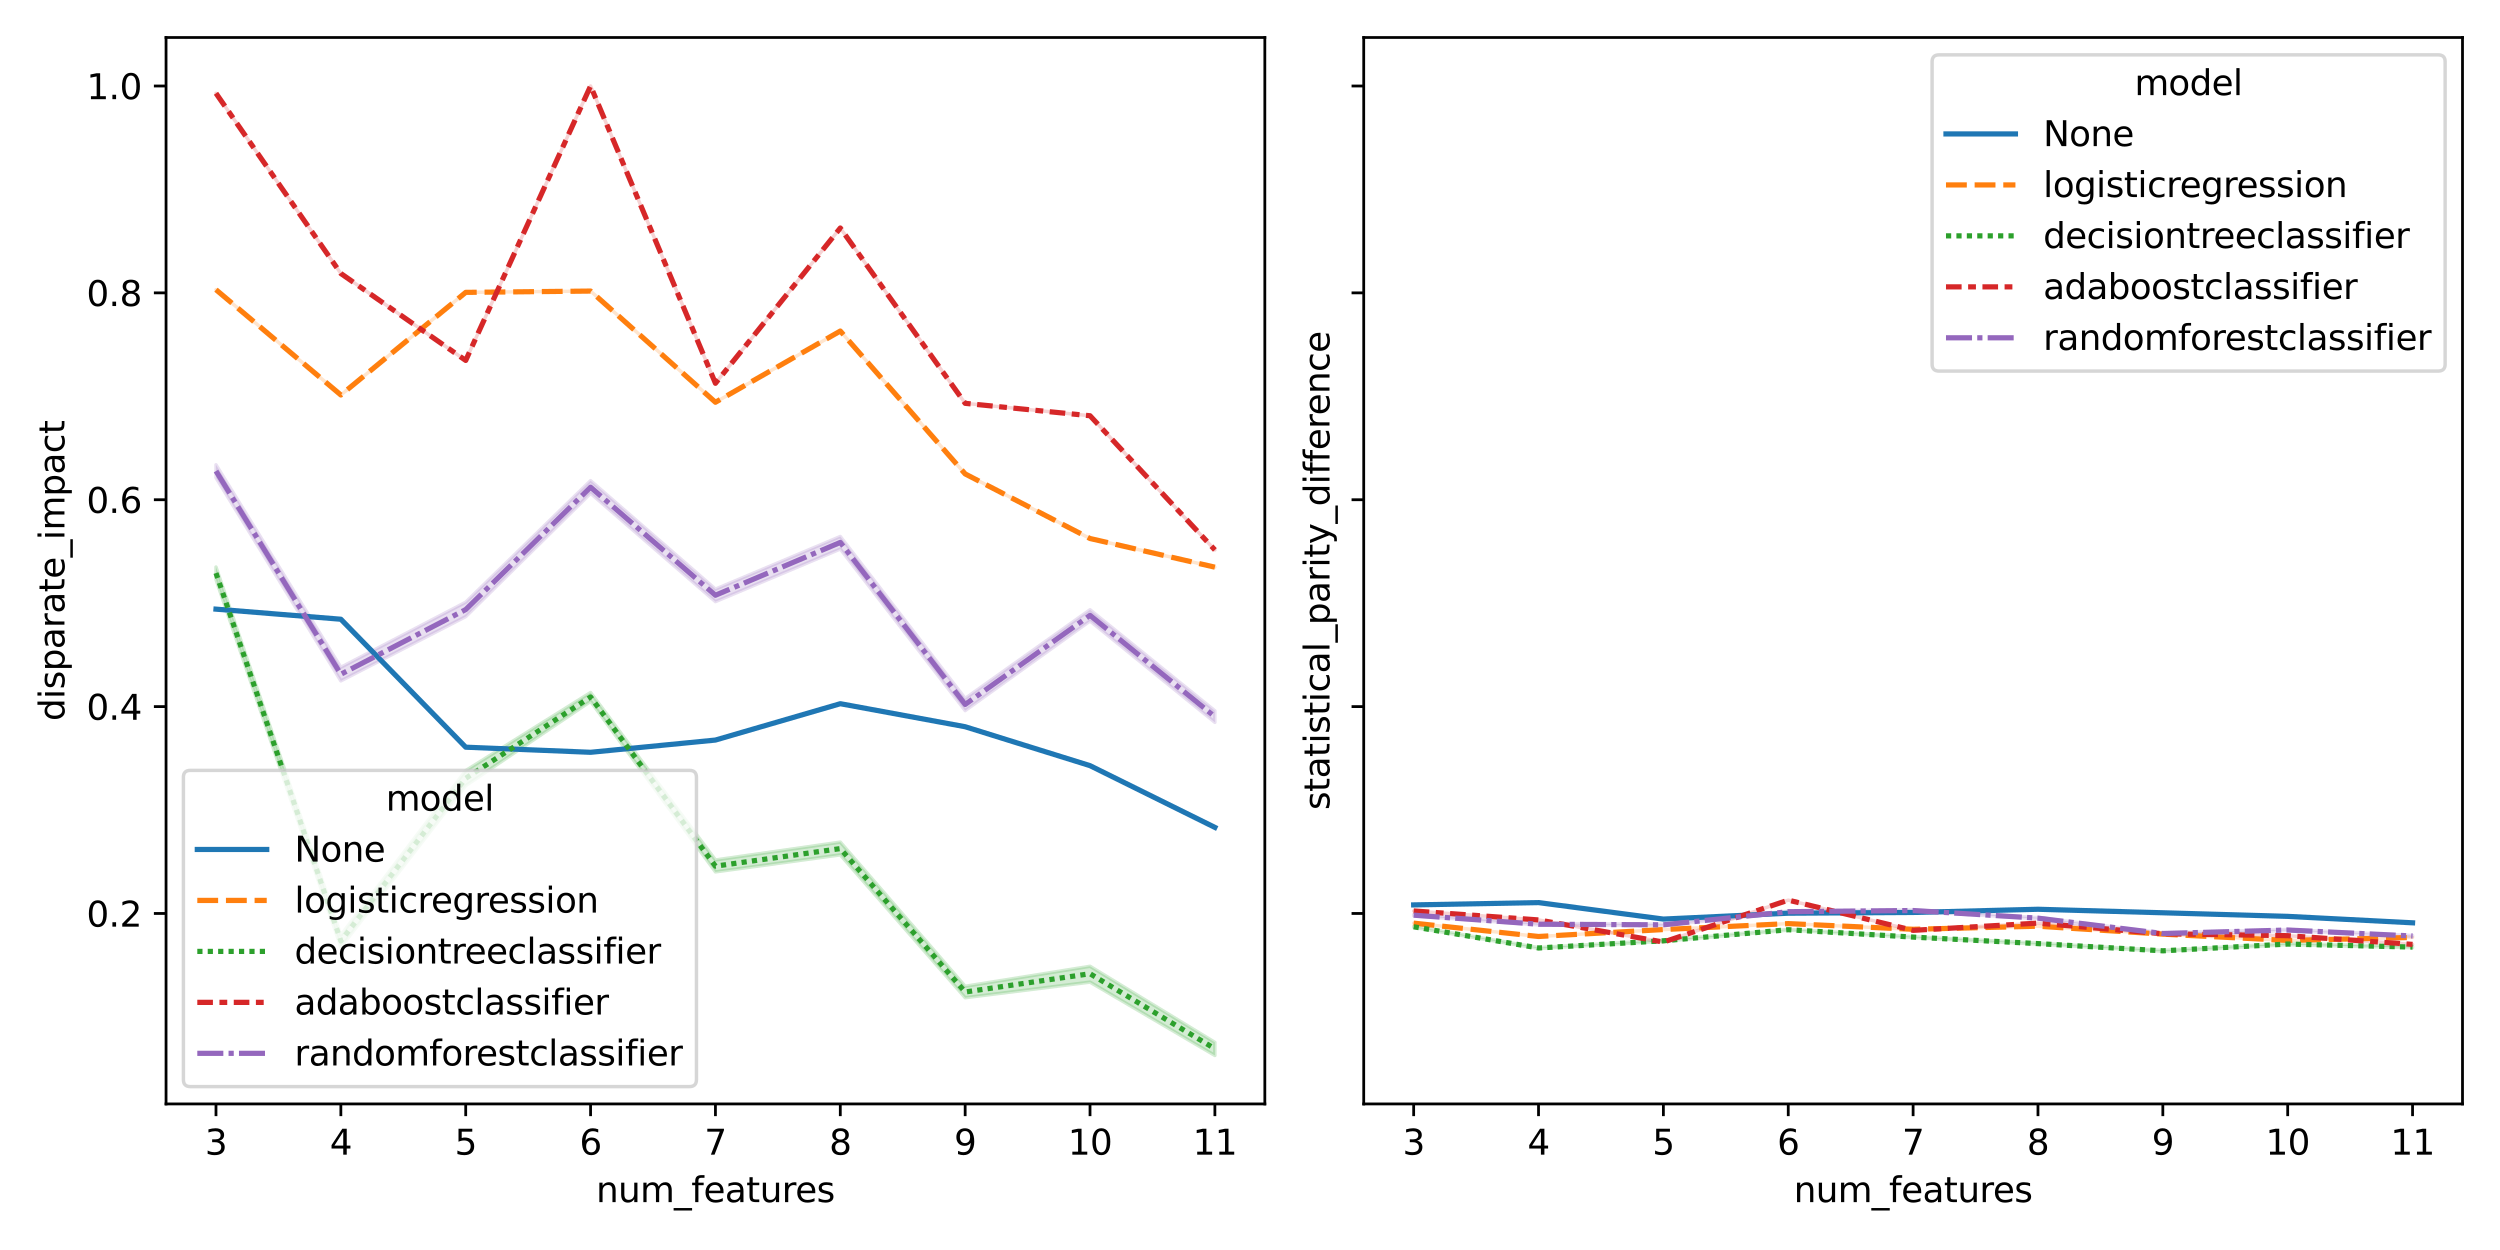 <?xml version="1.0" encoding="utf-8" standalone="no"?>
<!DOCTYPE svg PUBLIC "-//W3C//DTD SVG 1.1//EN"
  "http://www.w3.org/Graphics/SVG/1.1/DTD/svg11.dtd">
<svg xmlns:xlink="http://www.w3.org/1999/xlink" width="720pt" height="360pt" viewBox="0 0 720 360" xmlns="http://www.w3.org/2000/svg" version="1.1">
 <defs>
  <style type="text/css">*{stroke-linejoin: round; stroke-linecap: butt}</style>
 </defs>
 <g id="figure_1">
  <g id="patch_1">
   <path d="M 0 360 
L 720 360 
L 720 0 
L 0 0 
z
" style="fill: #ffffff"/>
  </g>
  <g id="axes_1">
   <g id="patch_2">
    <path d="M 47.821 317.939 
L 364.27 317.939 
L 364.27 10.8 
L 47.821 10.8 
z
" style="fill: #ffffff"/>
   </g>
   <g id="PolyCollection_1">
    <defs>
     <path id="m19e500813f" d="M 62.205 -184.566 
L 62.205 -184.566 
L 98.165 -181.661 
L 134.125 -144.81 
L 170.086 -143.338 
L 206.046 -146.864 
L 242.006 -157.334 
L 277.966 -150.7 
L 313.926 -139.491 
L 349.886 -121.709 
L 349.886 -121.709 
L 349.886 -121.709 
L 313.926 -139.491 
L 277.966 -150.7 
L 242.006 -157.334 
L 206.046 -146.864 
L 170.086 -143.338 
L 134.125 -144.81 
L 98.165 -181.661 
L 62.205 -184.566 
z
" style="stroke: #1f77b4; stroke-opacity: 0.2"/>
    </defs>
    <g clip-path="url(#p2dc6bfc05f)">
     <use xlink:href="#m19e500813f" x="0" y="360" style="fill: #1f77b4; fill-opacity: 0.2; stroke: #1f77b4; stroke-opacity: 0.2"/>
    </g>
   </g>
   <g id="PolyCollection_2">
    <defs>
     <path id="m9d7d560192" d="M 62.205 -276.566 
L 62.205 -276.566 
L 98.165 -246.247 
L 134.125 -275.797 
L 170.086 -276.173 
L 206.046 -244.152 
L 242.006 -264.661 
L 277.966 -223.51 
L 313.926 -204.909 
L 349.886 -196.653 
L 349.886 -196.653 
L 349.886 -196.653 
L 313.926 -204.909 
L 277.966 -223.51 
L 242.006 -264.661 
L 206.046 -244.152 
L 170.086 -276.173 
L 134.125 -275.797 
L 98.165 -246.247 
L 62.205 -276.566 
z
" style="stroke: #ff7f0e; stroke-opacity: 0.2"/>
    </defs>
    <g clip-path="url(#p2dc6bfc05f)">
     <use xlink:href="#m9d7d560192" x="0" y="360" style="fill: #ff7f0e; fill-opacity: 0.2; stroke: #ff7f0e; stroke-opacity: 0.2"/>
    </g>
   </g>
   <g id="PolyCollection_3">
    <defs>
     <path id="mb5351d2304" d="M 62.205 -196.702 
L 62.205 -193.096 
L 98.165 -87.179 
L 134.125 -133.719 
L 170.086 -158.005 
L 206.046 -108.896 
L 242.006 -113.789 
L 277.966 -72.659 
L 313.926 -77.14 
L 349.886 -56.022 
L 349.886 -59.795 
L 349.886 -59.795 
L 313.926 -81.714 
L 277.966 -75.956 
L 242.006 -117.475 
L 206.046 -112.34 
L 170.086 -160.56 
L 134.125 -138.073 
L 98.165 -90.686 
L 62.205 -196.702 
z
" style="stroke: #2ca02c; stroke-opacity: 0.2"/>
    </defs>
    <g clip-path="url(#p2dc6bfc05f)">
     <use xlink:href="#mb5351d2304" x="0" y="360" style="fill: #2ca02c; fill-opacity: 0.2; stroke: #2ca02c; stroke-opacity: 0.2"/>
    </g>
   </g>
   <g id="PolyCollection_4">
    <defs>
     <path id="me288e5c937" d="M 62.205 -333.134 
L 62.205 -333.134 
L 98.165 -281.234 
L 134.125 -256.199 
L 170.086 -335.239 
L 206.046 -249.613 
L 242.006 -294.334 
L 277.966 -243.841 
L 313.926 -240.266 
L 349.886 -201.616 
L 349.886 -201.616 
L 349.886 -201.616 
L 313.926 -240.266 
L 277.966 -243.841 
L 242.006 -294.334 
L 206.046 -249.613 
L 170.086 -335.239 
L 134.125 -256.199 
L 98.165 -281.234 
L 62.205 -333.134 
z
" style="stroke: #d62728; stroke-opacity: 0.2"/>
    </defs>
    <g clip-path="url(#p2dc6bfc05f)">
     <use xlink:href="#me288e5c937" x="0" y="360" style="fill: #d62728; fill-opacity: 0.2; stroke: #d62728; stroke-opacity: 0.2"/>
    </g>
   </g>
   <g id="PolyCollection_5">
    <defs>
     <path id="m3de2daf880" d="M 62.205 -226.146 
L 62.205 -222.393 
L 98.165 -163.905 
L 134.125 -182.408 
L 170.086 -217.9 
L 206.046 -186.726 
L 242.006 -201.879 
L 277.966 -155.347 
L 313.926 -181.148 
L 349.886 -151.957 
L 349.886 -155.286 
L 349.886 -155.286 
L 313.926 -184.398 
L 277.966 -158.857 
L 242.006 -205.498 
L 206.046 -190.336 
L 170.086 -221.577 
L 134.125 -186.573 
L 98.165 -167.826 
L 62.205 -226.146 
z
" style="stroke: #9467bd; stroke-opacity: 0.2"/>
    </defs>
    <g clip-path="url(#p2dc6bfc05f)">
     <use xlink:href="#m3de2daf880" x="0" y="360" style="fill: #9467bd; fill-opacity: 0.2; stroke: #9467bd; stroke-opacity: 0.2"/>
    </g>
   </g>
   <g id="matplotlib.axis_1">
    <g id="xtick_1">
     <g id="line2d_1">
      <defs>
       <path id="m3dc6e8b943" d="M 0 0 
L 0 3.5 
" style="stroke: #000000; stroke-width: 0.8"/>
      </defs>
      <g>
       <use xlink:href="#m3dc6e8b943" x="62.205" y="317.939" style="stroke: #000000; stroke-width: 0.8"/>
      </g>
     </g>
     <g id="text_1">
      <!-- 3 -->
      <g transform="translate(59.024 332.537) scale(0.1 -0.1)">
       <defs>
        <path id="DejaVuSans-33" d="M 2597 2516 
Q 3050 2419 3304 2112 
Q 3559 1806 3559 1356 
Q 3559 666 3084 287 
Q 2609 -91 1734 -91 
Q 1441 -91 1130 -33 
Q 819 25 488 141 
L 488 750 
Q 750 597 1062 519 
Q 1375 441 1716 441 
Q 2309 441 2620 675 
Q 2931 909 2931 1356 
Q 2931 1769 2642 2001 
Q 2353 2234 1838 2234 
L 1294 2234 
L 1294 2753 
L 1863 2753 
Q 2328 2753 2575 2939 
Q 2822 3125 2822 3475 
Q 2822 3834 2567 4026 
Q 2313 4219 1838 4219 
Q 1578 4219 1281 4162 
Q 984 4106 628 3988 
L 628 4550 
Q 988 4650 1302 4700 
Q 1616 4750 1894 4750 
Q 2613 4750 3031 4423 
Q 3450 4097 3450 3541 
Q 3450 3153 3228 2886 
Q 3006 2619 2597 2516 
z
" transform="scale(0.016)"/>
       </defs>
       <use xlink:href="#DejaVuSans-33"/>
      </g>
     </g>
    </g>
    <g id="xtick_2">
     <g id="line2d_2">
      <g>
       <use xlink:href="#m3dc6e8b943" x="98.165" y="317.939" style="stroke: #000000; stroke-width: 0.8"/>
      </g>
     </g>
     <g id="text_2">
      <!-- 4 -->
      <g transform="translate(94.984 332.537) scale(0.1 -0.1)">
       <defs>
        <path id="DejaVuSans-34" d="M 2419 4116 
L 825 1625 
L 2419 1625 
L 2419 4116 
z
M 2253 4666 
L 3047 4666 
L 3047 1625 
L 3713 1625 
L 3713 1100 
L 3047 1100 
L 3047 0 
L 2419 0 
L 2419 1100 
L 313 1100 
L 313 1709 
L 2253 4666 
z
" transform="scale(0.016)"/>
       </defs>
       <use xlink:href="#DejaVuSans-34"/>
      </g>
     </g>
    </g>
    <g id="xtick_3">
     <g id="line2d_3">
      <g>
       <use xlink:href="#m3dc6e8b943" x="134.125" y="317.939" style="stroke: #000000; stroke-width: 0.8"/>
      </g>
     </g>
     <g id="text_3">
      <!-- 5 -->
      <g transform="translate(130.944 332.537) scale(0.1 -0.1)">
       <defs>
        <path id="DejaVuSans-35" d="M 691 4666 
L 3169 4666 
L 3169 4134 
L 1269 4134 
L 1269 2991 
Q 1406 3038 1543 3061 
Q 1681 3084 1819 3084 
Q 2600 3084 3056 2656 
Q 3513 2228 3513 1497 
Q 3513 744 3044 326 
Q 2575 -91 1722 -91 
Q 1428 -91 1123 -41 
Q 819 9 494 109 
L 494 744 
Q 775 591 1075 516 
Q 1375 441 1709 441 
Q 2250 441 2565 725 
Q 2881 1009 2881 1497 
Q 2881 1984 2565 2268 
Q 2250 2553 1709 2553 
Q 1456 2553 1204 2497 
Q 953 2441 691 2322 
L 691 4666 
z
" transform="scale(0.016)"/>
       </defs>
       <use xlink:href="#DejaVuSans-35"/>
      </g>
     </g>
    </g>
    <g id="xtick_4">
     <g id="line2d_4">
      <g>
       <use xlink:href="#m3dc6e8b943" x="170.086" y="317.939" style="stroke: #000000; stroke-width: 0.8"/>
      </g>
     </g>
     <g id="text_4">
      <!-- 6 -->
      <g transform="translate(166.904 332.537) scale(0.1 -0.1)">
       <defs>
        <path id="DejaVuSans-36" d="M 2113 2584 
Q 1688 2584 1439 2293 
Q 1191 2003 1191 1497 
Q 1191 994 1439 701 
Q 1688 409 2113 409 
Q 2538 409 2786 701 
Q 3034 994 3034 1497 
Q 3034 2003 2786 2293 
Q 2538 2584 2113 2584 
z
M 3366 4563 
L 3366 3988 
Q 3128 4100 2886 4159 
Q 2644 4219 2406 4219 
Q 1781 4219 1451 3797 
Q 1122 3375 1075 2522 
Q 1259 2794 1537 2939 
Q 1816 3084 2150 3084 
Q 2853 3084 3261 2657 
Q 3669 2231 3669 1497 
Q 3669 778 3244 343 
Q 2819 -91 2113 -91 
Q 1303 -91 875 529 
Q 447 1150 447 2328 
Q 447 3434 972 4092 
Q 1497 4750 2381 4750 
Q 2619 4750 2861 4703 
Q 3103 4656 3366 4563 
z
" transform="scale(0.016)"/>
       </defs>
       <use xlink:href="#DejaVuSans-36"/>
      </g>
     </g>
    </g>
    <g id="xtick_5">
     <g id="line2d_5">
      <g>
       <use xlink:href="#m3dc6e8b943" x="206.046" y="317.939" style="stroke: #000000; stroke-width: 0.8"/>
      </g>
     </g>
     <g id="text_5">
      <!-- 7 -->
      <g transform="translate(202.864 332.537) scale(0.1 -0.1)">
       <defs>
        <path id="DejaVuSans-37" d="M 525 4666 
L 3525 4666 
L 3525 4397 
L 1831 0 
L 1172 0 
L 2766 4134 
L 525 4134 
L 525 4666 
z
" transform="scale(0.016)"/>
       </defs>
       <use xlink:href="#DejaVuSans-37"/>
      </g>
     </g>
    </g>
    <g id="xtick_6">
     <g id="line2d_6">
      <g>
       <use xlink:href="#m3dc6e8b943" x="242.006" y="317.939" style="stroke: #000000; stroke-width: 0.8"/>
      </g>
     </g>
     <g id="text_6">
      <!-- 8 -->
      <g transform="translate(238.824 332.537) scale(0.1 -0.1)">
       <defs>
        <path id="DejaVuSans-38" d="M 2034 2216 
Q 1584 2216 1326 1975 
Q 1069 1734 1069 1313 
Q 1069 891 1326 650 
Q 1584 409 2034 409 
Q 2484 409 2743 651 
Q 3003 894 3003 1313 
Q 3003 1734 2745 1975 
Q 2488 2216 2034 2216 
z
M 1403 2484 
Q 997 2584 770 2862 
Q 544 3141 544 3541 
Q 544 4100 942 4425 
Q 1341 4750 2034 4750 
Q 2731 4750 3128 4425 
Q 3525 4100 3525 3541 
Q 3525 3141 3298 2862 
Q 3072 2584 2669 2484 
Q 3125 2378 3379 2068 
Q 3634 1759 3634 1313 
Q 3634 634 3220 271 
Q 2806 -91 2034 -91 
Q 1263 -91 848 271 
Q 434 634 434 1313 
Q 434 1759 690 2068 
Q 947 2378 1403 2484 
z
M 1172 3481 
Q 1172 3119 1398 2916 
Q 1625 2713 2034 2713 
Q 2441 2713 2670 2916 
Q 2900 3119 2900 3481 
Q 2900 3844 2670 4047 
Q 2441 4250 2034 4250 
Q 1625 4250 1398 4047 
Q 1172 3844 1172 3481 
z
" transform="scale(0.016)"/>
       </defs>
       <use xlink:href="#DejaVuSans-38"/>
      </g>
     </g>
    </g>
    <g id="xtick_7">
     <g id="line2d_7">
      <g>
       <use xlink:href="#m3dc6e8b943" x="277.966" y="317.939" style="stroke: #000000; stroke-width: 0.8"/>
      </g>
     </g>
     <g id="text_7">
      <!-- 9 -->
      <g transform="translate(274.785 332.537) scale(0.1 -0.1)">
       <defs>
        <path id="DejaVuSans-39" d="M 703 97 
L 703 672 
Q 941 559 1184 500 
Q 1428 441 1663 441 
Q 2288 441 2617 861 
Q 2947 1281 2994 2138 
Q 2813 1869 2534 1725 
Q 2256 1581 1919 1581 
Q 1219 1581 811 2004 
Q 403 2428 403 3163 
Q 403 3881 828 4315 
Q 1253 4750 1959 4750 
Q 2769 4750 3195 4129 
Q 3622 3509 3622 2328 
Q 3622 1225 3098 567 
Q 2575 -91 1691 -91 
Q 1453 -91 1209 -44 
Q 966 3 703 97 
z
M 1959 2075 
Q 2384 2075 2632 2365 
Q 2881 2656 2881 3163 
Q 2881 3666 2632 3958 
Q 2384 4250 1959 4250 
Q 1534 4250 1286 3958 
Q 1038 3666 1038 3163 
Q 1038 2656 1286 2365 
Q 1534 2075 1959 2075 
z
" transform="scale(0.016)"/>
       </defs>
       <use xlink:href="#DejaVuSans-39"/>
      </g>
     </g>
    </g>
    <g id="xtick_8">
     <g id="line2d_8">
      <g>
       <use xlink:href="#m3dc6e8b943" x="313.926" y="317.939" style="stroke: #000000; stroke-width: 0.8"/>
      </g>
     </g>
     <g id="text_8">
      <!-- 10 -->
      <g transform="translate(307.563 332.537) scale(0.1 -0.1)">
       <defs>
        <path id="DejaVuSans-31" d="M 794 531 
L 1825 531 
L 1825 4091 
L 703 3866 
L 703 4441 
L 1819 4666 
L 2450 4666 
L 2450 531 
L 3481 531 
L 3481 0 
L 794 0 
L 794 531 
z
" transform="scale(0.016)"/>
        <path id="DejaVuSans-30" d="M 2034 4250 
Q 1547 4250 1301 3770 
Q 1056 3291 1056 2328 
Q 1056 1369 1301 889 
Q 1547 409 2034 409 
Q 2525 409 2770 889 
Q 3016 1369 3016 2328 
Q 3016 3291 2770 3770 
Q 2525 4250 2034 4250 
z
M 2034 4750 
Q 2819 4750 3233 4129 
Q 3647 3509 3647 2328 
Q 3647 1150 3233 529 
Q 2819 -91 2034 -91 
Q 1250 -91 836 529 
Q 422 1150 422 2328 
Q 422 3509 836 4129 
Q 1250 4750 2034 4750 
z
" transform="scale(0.016)"/>
       </defs>
       <use xlink:href="#DejaVuSans-31"/>
       <use xlink:href="#DejaVuSans-30" x="63.623"/>
      </g>
     </g>
    </g>
    <g id="xtick_9">
     <g id="line2d_9">
      <g>
       <use xlink:href="#m3dc6e8b943" x="349.886" y="317.939" style="stroke: #000000; stroke-width: 0.8"/>
      </g>
     </g>
     <g id="text_9">
      <!-- 11 -->
      <g transform="translate(343.523 332.537) scale(0.1 -0.1)">
       <use xlink:href="#DejaVuSans-31"/>
       <use xlink:href="#DejaVuSans-31" x="63.623"/>
      </g>
     </g>
    </g>
    <g id="text_10">
     <!-- num_features -->
     <g transform="translate(171.684 346.215) scale(0.1 -0.1)">
      <defs>
       <path id="DejaVuSans-6e" d="M 3513 2113 
L 3513 0 
L 2938 0 
L 2938 2094 
Q 2938 2591 2744 2837 
Q 2550 3084 2163 3084 
Q 1697 3084 1428 2787 
Q 1159 2491 1159 1978 
L 1159 0 
L 581 0 
L 581 3500 
L 1159 3500 
L 1159 2956 
Q 1366 3272 1645 3428 
Q 1925 3584 2291 3584 
Q 2894 3584 3203 3211 
Q 3513 2838 3513 2113 
z
" transform="scale(0.016)"/>
       <path id="DejaVuSans-75" d="M 544 1381 
L 544 3500 
L 1119 3500 
L 1119 1403 
Q 1119 906 1312 657 
Q 1506 409 1894 409 
Q 2359 409 2629 706 
Q 2900 1003 2900 1516 
L 2900 3500 
L 3475 3500 
L 3475 0 
L 2900 0 
L 2900 538 
Q 2691 219 2414 64 
Q 2138 -91 1772 -91 
Q 1169 -91 856 284 
Q 544 659 544 1381 
z
M 1991 3584 
L 1991 3584 
z
" transform="scale(0.016)"/>
       <path id="DejaVuSans-6d" d="M 3328 2828 
Q 3544 3216 3844 3400 
Q 4144 3584 4550 3584 
Q 5097 3584 5394 3201 
Q 5691 2819 5691 2113 
L 5691 0 
L 5113 0 
L 5113 2094 
Q 5113 2597 4934 2840 
Q 4756 3084 4391 3084 
Q 3944 3084 3684 2787 
Q 3425 2491 3425 1978 
L 3425 0 
L 2847 0 
L 2847 2094 
Q 2847 2600 2669 2842 
Q 2491 3084 2119 3084 
Q 1678 3084 1418 2786 
Q 1159 2488 1159 1978 
L 1159 0 
L 581 0 
L 581 3500 
L 1159 3500 
L 1159 2956 
Q 1356 3278 1631 3431 
Q 1906 3584 2284 3584 
Q 2666 3584 2933 3390 
Q 3200 3197 3328 2828 
z
" transform="scale(0.016)"/>
       <path id="DejaVuSans-5f" d="M 3263 -1063 
L 3263 -1509 
L -63 -1509 
L -63 -1063 
L 3263 -1063 
z
" transform="scale(0.016)"/>
       <path id="DejaVuSans-66" d="M 2375 4863 
L 2375 4384 
L 1825 4384 
Q 1516 4384 1395 4259 
Q 1275 4134 1275 3809 
L 1275 3500 
L 2222 3500 
L 2222 3053 
L 1275 3053 
L 1275 0 
L 697 0 
L 697 3053 
L 147 3053 
L 147 3500 
L 697 3500 
L 697 3744 
Q 697 4328 969 4595 
Q 1241 4863 1831 4863 
L 2375 4863 
z
" transform="scale(0.016)"/>
       <path id="DejaVuSans-65" d="M 3597 1894 
L 3597 1613 
L 953 1613 
Q 991 1019 1311 708 
Q 1631 397 2203 397 
Q 2534 397 2845 478 
Q 3156 559 3463 722 
L 3463 178 
Q 3153 47 2828 -22 
Q 2503 -91 2169 -91 
Q 1331 -91 842 396 
Q 353 884 353 1716 
Q 353 2575 817 3079 
Q 1281 3584 2069 3584 
Q 2775 3584 3186 3129 
Q 3597 2675 3597 1894 
z
M 3022 2063 
Q 3016 2534 2758 2815 
Q 2500 3097 2075 3097 
Q 1594 3097 1305 2825 
Q 1016 2553 972 2059 
L 3022 2063 
z
" transform="scale(0.016)"/>
       <path id="DejaVuSans-61" d="M 2194 1759 
Q 1497 1759 1228 1600 
Q 959 1441 959 1056 
Q 959 750 1161 570 
Q 1363 391 1709 391 
Q 2188 391 2477 730 
Q 2766 1069 2766 1631 
L 2766 1759 
L 2194 1759 
z
M 3341 1997 
L 3341 0 
L 2766 0 
L 2766 531 
Q 2569 213 2275 61 
Q 1981 -91 1556 -91 
Q 1019 -91 701 211 
Q 384 513 384 1019 
Q 384 1609 779 1909 
Q 1175 2209 1959 2209 
L 2766 2209 
L 2766 2266 
Q 2766 2663 2505 2880 
Q 2244 3097 1772 3097 
Q 1472 3097 1187 3025 
Q 903 2953 641 2809 
L 641 3341 
Q 956 3463 1253 3523 
Q 1550 3584 1831 3584 
Q 2591 3584 2966 3190 
Q 3341 2797 3341 1997 
z
" transform="scale(0.016)"/>
       <path id="DejaVuSans-74" d="M 1172 4494 
L 1172 3500 
L 2356 3500 
L 2356 3053 
L 1172 3053 
L 1172 1153 
Q 1172 725 1289 603 
Q 1406 481 1766 481 
L 2356 481 
L 2356 0 
L 1766 0 
Q 1100 0 847 248 
Q 594 497 594 1153 
L 594 3053 
L 172 3053 
L 172 3500 
L 594 3500 
L 594 4494 
L 1172 4494 
z
" transform="scale(0.016)"/>
       <path id="DejaVuSans-72" d="M 2631 2963 
Q 2534 3019 2420 3045 
Q 2306 3072 2169 3072 
Q 1681 3072 1420 2755 
Q 1159 2438 1159 1844 
L 1159 0 
L 581 0 
L 581 3500 
L 1159 3500 
L 1159 2956 
Q 1341 3275 1631 3429 
Q 1922 3584 2338 3584 
Q 2397 3584 2469 3576 
Q 2541 3569 2628 3553 
L 2631 2963 
z
" transform="scale(0.016)"/>
       <path id="DejaVuSans-73" d="M 2834 3397 
L 2834 2853 
Q 2591 2978 2328 3040 
Q 2066 3103 1784 3103 
Q 1356 3103 1142 2972 
Q 928 2841 928 2578 
Q 928 2378 1081 2264 
Q 1234 2150 1697 2047 
L 1894 2003 
Q 2506 1872 2764 1633 
Q 3022 1394 3022 966 
Q 3022 478 2636 193 
Q 2250 -91 1575 -91 
Q 1294 -91 989 -36 
Q 684 19 347 128 
L 347 722 
Q 666 556 975 473 
Q 1284 391 1588 391 
Q 1994 391 2212 530 
Q 2431 669 2431 922 
Q 2431 1156 2273 1281 
Q 2116 1406 1581 1522 
L 1381 1569 
Q 847 1681 609 1914 
Q 372 2147 372 2553 
Q 372 3047 722 3315 
Q 1072 3584 1716 3584 
Q 2034 3584 2315 3537 
Q 2597 3491 2834 3397 
z
" transform="scale(0.016)"/>
      </defs>
      <use xlink:href="#DejaVuSans-6e"/>
      <use xlink:href="#DejaVuSans-75" x="63.379"/>
      <use xlink:href="#DejaVuSans-6d" x="126.758"/>
      <use xlink:href="#DejaVuSans-5f" x="224.17"/>
      <use xlink:href="#DejaVuSans-66" x="274.17"/>
      <use xlink:href="#DejaVuSans-65" x="309.375"/>
      <use xlink:href="#DejaVuSans-61" x="370.898"/>
      <use xlink:href="#DejaVuSans-74" x="432.178"/>
      <use xlink:href="#DejaVuSans-75" x="471.387"/>
      <use xlink:href="#DejaVuSans-72" x="534.766"/>
      <use xlink:href="#DejaVuSans-65" x="573.629"/>
      <use xlink:href="#DejaVuSans-73" x="635.152"/>
     </g>
    </g>
   </g>
   <g id="matplotlib.axis_2">
    <g id="ytick_1">
     <g id="line2d_10">
      <defs>
       <path id="m759fae25fc" d="M 0 0 
L -3.5 0 
" style="stroke: #000000; stroke-width: 0.8"/>
      </defs>
      <g>
       <use xlink:href="#m759fae25fc" x="47.821" y="263.075" style="stroke: #000000; stroke-width: 0.8"/>
      </g>
     </g>
     <g id="text_11">
      <!-- 0.2 -->
      <g transform="translate(24.918 266.874) scale(0.1 -0.1)">
       <defs>
        <path id="DejaVuSans-2e" d="M 684 794 
L 1344 794 
L 1344 0 
L 684 0 
L 684 794 
z
" transform="scale(0.016)"/>
        <path id="DejaVuSans-32" d="M 1228 531 
L 3431 531 
L 3431 0 
L 469 0 
L 469 531 
Q 828 903 1448 1529 
Q 2069 2156 2228 2338 
Q 2531 2678 2651 2914 
Q 2772 3150 2772 3378 
Q 2772 3750 2511 3984 
Q 2250 4219 1831 4219 
Q 1534 4219 1204 4116 
Q 875 4013 500 3803 
L 500 4441 
Q 881 4594 1212 4672 
Q 1544 4750 1819 4750 
Q 2544 4750 2975 4387 
Q 3406 4025 3406 3419 
Q 3406 3131 3298 2873 
Q 3191 2616 2906 2266 
Q 2828 2175 2409 1742 
Q 1991 1309 1228 531 
z
" transform="scale(0.016)"/>
       </defs>
       <use xlink:href="#DejaVuSans-30"/>
       <use xlink:href="#DejaVuSans-2e" x="63.623"/>
       <use xlink:href="#DejaVuSans-32" x="95.41"/>
      </g>
     </g>
    </g>
    <g id="ytick_2">
     <g id="line2d_11">
      <g>
       <use xlink:href="#m759fae25fc" x="47.821" y="203.496" style="stroke: #000000; stroke-width: 0.8"/>
      </g>
     </g>
     <g id="text_12">
      <!-- 0.4 -->
      <g transform="translate(24.918 207.295) scale(0.1 -0.1)">
       <use xlink:href="#DejaVuSans-30"/>
       <use xlink:href="#DejaVuSans-2e" x="63.623"/>
       <use xlink:href="#DejaVuSans-34" x="95.41"/>
      </g>
     </g>
    </g>
    <g id="ytick_3">
     <g id="line2d_12">
      <g>
       <use xlink:href="#m759fae25fc" x="47.821" y="143.918" style="stroke: #000000; stroke-width: 0.8"/>
      </g>
     </g>
     <g id="text_13">
      <!-- 0.6 -->
      <g transform="translate(24.918 147.717) scale(0.1 -0.1)">
       <use xlink:href="#DejaVuSans-30"/>
       <use xlink:href="#DejaVuSans-2e" x="63.623"/>
       <use xlink:href="#DejaVuSans-36" x="95.41"/>
      </g>
     </g>
    </g>
    <g id="ytick_4">
     <g id="line2d_13">
      <g>
       <use xlink:href="#m759fae25fc" x="47.821" y="84.339" style="stroke: #000000; stroke-width: 0.8"/>
      </g>
     </g>
     <g id="text_14">
      <!-- 0.8 -->
      <g transform="translate(24.918 88.139) scale(0.1 -0.1)">
       <use xlink:href="#DejaVuSans-30"/>
       <use xlink:href="#DejaVuSans-2e" x="63.623"/>
       <use xlink:href="#DejaVuSans-38" x="95.41"/>
      </g>
     </g>
    </g>
    <g id="ytick_5">
     <g id="line2d_14">
      <g>
       <use xlink:href="#m759fae25fc" x="47.821" y="24.761" style="stroke: #000000; stroke-width: 0.8"/>
      </g>
     </g>
     <g id="text_15">
      <!-- 1.0 -->
      <g transform="translate(24.918 28.56) scale(0.1 -0.1)">
       <use xlink:href="#DejaVuSans-31"/>
       <use xlink:href="#DejaVuSans-2e" x="63.623"/>
       <use xlink:href="#DejaVuSans-30" x="95.41"/>
      </g>
     </g>
    </g>
    <g id="text_16">
     <!-- disparate_impact -->
     <g transform="translate(18.56 207.639) rotate(-90) scale(0.1 -0.1)">
      <defs>
       <path id="DejaVuSans-64" d="M 2906 2969 
L 2906 4863 
L 3481 4863 
L 3481 0 
L 2906 0 
L 2906 525 
Q 2725 213 2448 61 
Q 2172 -91 1784 -91 
Q 1150 -91 751 415 
Q 353 922 353 1747 
Q 353 2572 751 3078 
Q 1150 3584 1784 3584 
Q 2172 3584 2448 3432 
Q 2725 3281 2906 2969 
z
M 947 1747 
Q 947 1113 1208 752 
Q 1469 391 1925 391 
Q 2381 391 2643 752 
Q 2906 1113 2906 1747 
Q 2906 2381 2643 2742 
Q 2381 3103 1925 3103 
Q 1469 3103 1208 2742 
Q 947 2381 947 1747 
z
" transform="scale(0.016)"/>
       <path id="DejaVuSans-69" d="M 603 3500 
L 1178 3500 
L 1178 0 
L 603 0 
L 603 3500 
z
M 603 4863 
L 1178 4863 
L 1178 4134 
L 603 4134 
L 603 4863 
z
" transform="scale(0.016)"/>
       <path id="DejaVuSans-70" d="M 1159 525 
L 1159 -1331 
L 581 -1331 
L 581 3500 
L 1159 3500 
L 1159 2969 
Q 1341 3281 1617 3432 
Q 1894 3584 2278 3584 
Q 2916 3584 3314 3078 
Q 3713 2572 3713 1747 
Q 3713 922 3314 415 
Q 2916 -91 2278 -91 
Q 1894 -91 1617 61 
Q 1341 213 1159 525 
z
M 3116 1747 
Q 3116 2381 2855 2742 
Q 2594 3103 2138 3103 
Q 1681 3103 1420 2742 
Q 1159 2381 1159 1747 
Q 1159 1113 1420 752 
Q 1681 391 2138 391 
Q 2594 391 2855 752 
Q 3116 1113 3116 1747 
z
" transform="scale(0.016)"/>
       <path id="DejaVuSans-63" d="M 3122 3366 
L 3122 2828 
Q 2878 2963 2633 3030 
Q 2388 3097 2138 3097 
Q 1578 3097 1268 2742 
Q 959 2388 959 1747 
Q 959 1106 1268 751 
Q 1578 397 2138 397 
Q 2388 397 2633 464 
Q 2878 531 3122 666 
L 3122 134 
Q 2881 22 2623 -34 
Q 2366 -91 2075 -91 
Q 1284 -91 818 406 
Q 353 903 353 1747 
Q 353 2603 823 3093 
Q 1294 3584 2113 3584 
Q 2378 3584 2631 3529 
Q 2884 3475 3122 3366 
z
" transform="scale(0.016)"/>
      </defs>
      <use xlink:href="#DejaVuSans-64"/>
      <use xlink:href="#DejaVuSans-69" x="63.477"/>
      <use xlink:href="#DejaVuSans-73" x="91.26"/>
      <use xlink:href="#DejaVuSans-70" x="143.359"/>
      <use xlink:href="#DejaVuSans-61" x="206.836"/>
      <use xlink:href="#DejaVuSans-72" x="268.115"/>
      <use xlink:href="#DejaVuSans-61" x="309.229"/>
      <use xlink:href="#DejaVuSans-74" x="370.508"/>
      <use xlink:href="#DejaVuSans-65" x="409.717"/>
      <use xlink:href="#DejaVuSans-5f" x="471.24"/>
      <use xlink:href="#DejaVuSans-69" x="521.24"/>
      <use xlink:href="#DejaVuSans-6d" x="549.023"/>
      <use xlink:href="#DejaVuSans-70" x="646.436"/>
      <use xlink:href="#DejaVuSans-61" x="709.912"/>
      <use xlink:href="#DejaVuSans-63" x="771.191"/>
      <use xlink:href="#DejaVuSans-74" x="826.172"/>
     </g>
    </g>
   </g>
   <g id="line2d_15">
    <path d="M 62.205 175.434 
L 98.165 178.339 
L 134.125 215.19 
L 170.086 216.662 
L 206.046 213.136 
L 242.006 202.666 
L 277.966 209.3 
L 313.926 220.509 
L 349.886 238.291 
" clip-path="url(#p2dc6bfc05f)" style="fill: none; stroke: #1f77b4; stroke-width: 1.5; stroke-linecap: square"/>
   </g>
   <g id="line2d_16">
    <path d="M 62.205 83.434 
L 98.165 113.753 
L 134.125 84.203 
L 170.086 83.827 
L 206.046 115.848 
L 242.006 95.339 
L 277.966 136.49 
L 313.926 155.091 
L 349.886 163.347 
" clip-path="url(#p2dc6bfc05f)" style="fill: none; stroke-dasharray: 6,2.25; stroke-dashoffset: 0; stroke: #ff7f0e; stroke-width: 1.5"/>
   </g>
   <g id="line2d_17">
    <path d="M 62.205 165.044 
L 98.165 270.996 
L 134.125 224.149 
L 170.086 200.739 
L 206.046 249.453 
L 242.006 244.397 
L 277.966 285.697 
L 313.926 280.43 
L 349.886 302.039 
" clip-path="url(#p2dc6bfc05f)" style="fill: none; stroke-dasharray: 1.5,1.5; stroke-dashoffset: 0; stroke: #2ca02c; stroke-width: 1.5"/>
   </g>
   <g id="line2d_18">
    <path d="M 62.205 26.866 
L 98.165 78.766 
L 134.125 103.801 
L 170.086 24.761 
L 206.046 110.387 
L 242.006 65.666 
L 277.966 116.159 
L 313.926 119.734 
L 349.886 158.384 
" clip-path="url(#p2dc6bfc05f)" style="fill: none; stroke-dasharray: 4.5,1.875,2.25,1.875; stroke-dashoffset: 0; stroke: #d62728; stroke-width: 1.5"/>
   </g>
   <g id="line2d_19">
    <path d="M 62.205 135.663 
L 98.165 194.185 
L 134.125 175.554 
L 170.086 140.316 
L 206.046 171.431 
L 242.006 156.216 
L 277.966 202.877 
L 313.926 177.219 
L 349.886 206.414 
" clip-path="url(#p2dc6bfc05f)" style="fill: none; stroke-dasharray: 7.5,1.5,1.5,1.5; stroke-dashoffset: 0; stroke: #9467bd; stroke-width: 1.5"/>
   </g>
   <g id="line2d_20"/>
   <g id="line2d_21"/>
   <g id="line2d_22"/>
   <g id="line2d_23"/>
   <g id="line2d_24"/>
   <g id="patch_3">
    <path d="M 47.821 317.939 
L 47.821 10.8 
" style="fill: none; stroke: #000000; stroke-width: 0.8; stroke-linejoin: miter; stroke-linecap: square"/>
   </g>
   <g id="patch_4">
    <path d="M 364.27 317.939 
L 364.27 10.8 
" style="fill: none; stroke: #000000; stroke-width: 0.8; stroke-linejoin: miter; stroke-linecap: square"/>
   </g>
   <g id="patch_5">
    <path d="M 47.821 317.939 
L 364.27 317.939 
" style="fill: none; stroke: #000000; stroke-width: 0.8; stroke-linejoin: miter; stroke-linecap: square"/>
   </g>
   <g id="patch_6">
    <path d="M 47.821 10.8 
L 364.27 10.8 
" style="fill: none; stroke: #000000; stroke-width: 0.8; stroke-linejoin: miter; stroke-linecap: square"/>
   </g>
   <g id="legend_1">
    <g id="patch_7">
     <path d="M 54.821 312.939 
L 198.577 312.939 
Q 200.577 312.939 200.577 310.939 
L 200.577 223.87 
Q 200.577 221.87 198.577 221.87 
L 54.821 221.87 
Q 52.821 221.87 52.821 223.87 
L 52.821 310.939 
Q 52.821 312.939 54.821 312.939 
z
" style="fill: #ffffff; opacity: 0.8; stroke: #cccccc; stroke-linejoin: miter"/>
    </g>
    <g id="text_17">
     <!-- model -->
     <g transform="translate(111.13 233.468) scale(0.1 -0.1)">
      <defs>
       <path id="DejaVuSans-6f" d="M 1959 3097 
Q 1497 3097 1228 2736 
Q 959 2375 959 1747 
Q 959 1119 1226 758 
Q 1494 397 1959 397 
Q 2419 397 2687 759 
Q 2956 1122 2956 1747 
Q 2956 2369 2687 2733 
Q 2419 3097 1959 3097 
z
M 1959 3584 
Q 2709 3584 3137 3096 
Q 3566 2609 3566 1747 
Q 3566 888 3137 398 
Q 2709 -91 1959 -91 
Q 1206 -91 779 398 
Q 353 888 353 1747 
Q 353 2609 779 3096 
Q 1206 3584 1959 3584 
z
" transform="scale(0.016)"/>
       <path id="DejaVuSans-6c" d="M 603 4863 
L 1178 4863 
L 1178 0 
L 603 0 
L 603 4863 
z
" transform="scale(0.016)"/>
      </defs>
      <use xlink:href="#DejaVuSans-6d"/>
      <use xlink:href="#DejaVuSans-6f" x="97.412"/>
      <use xlink:href="#DejaVuSans-64" x="158.594"/>
      <use xlink:href="#DejaVuSans-65" x="222.07"/>
      <use xlink:href="#DejaVuSans-6c" x="283.594"/>
     </g>
    </g>
    <g id="line2d_25">
     <path d="M 56.821 244.647 
L 66.821 244.647 
L 76.821 244.647 
" style="fill: none; stroke: #1f77b4; stroke-width: 1.5; stroke-linecap: square"/>
    </g>
    <g id="text_18">
     <!-- None -->
     <g transform="translate(84.821 248.147) scale(0.1 -0.1)">
      <defs>
       <path id="DejaVuSans-4e" d="M 628 4666 
L 1478 4666 
L 3547 763 
L 3547 4666 
L 4159 4666 
L 4159 0 
L 3309 0 
L 1241 3903 
L 1241 0 
L 628 0 
L 628 4666 
z
" transform="scale(0.016)"/>
      </defs>
      <use xlink:href="#DejaVuSans-4e"/>
      <use xlink:href="#DejaVuSans-6f" x="74.805"/>
      <use xlink:href="#DejaVuSans-6e" x="135.986"/>
      <use xlink:href="#DejaVuSans-65" x="199.365"/>
     </g>
    </g>
    <g id="line2d_26">
     <path d="M 56.821 259.325 
L 66.821 259.325 
L 76.821 259.325 
" style="fill: none; stroke-dasharray: 6,2.25; stroke-dashoffset: 0; stroke: #ff7f0e; stroke-width: 1.5"/>
    </g>
    <g id="text_19">
     <!-- logisticregression -->
     <g transform="translate(84.821 262.825) scale(0.1 -0.1)">
      <defs>
       <path id="DejaVuSans-67" d="M 2906 1791 
Q 2906 2416 2648 2759 
Q 2391 3103 1925 3103 
Q 1463 3103 1205 2759 
Q 947 2416 947 1791 
Q 947 1169 1205 825 
Q 1463 481 1925 481 
Q 2391 481 2648 825 
Q 2906 1169 2906 1791 
z
M 3481 434 
Q 3481 -459 3084 -895 
Q 2688 -1331 1869 -1331 
Q 1566 -1331 1297 -1286 
Q 1028 -1241 775 -1147 
L 775 -588 
Q 1028 -725 1275 -790 
Q 1522 -856 1778 -856 
Q 2344 -856 2625 -561 
Q 2906 -266 2906 331 
L 2906 616 
Q 2728 306 2450 153 
Q 2172 0 1784 0 
Q 1141 0 747 490 
Q 353 981 353 1791 
Q 353 2603 747 3093 
Q 1141 3584 1784 3584 
Q 2172 3584 2450 3431 
Q 2728 3278 2906 2969 
L 2906 3500 
L 3481 3500 
L 3481 434 
z
" transform="scale(0.016)"/>
      </defs>
      <use xlink:href="#DejaVuSans-6c"/>
      <use xlink:href="#DejaVuSans-6f" x="27.783"/>
      <use xlink:href="#DejaVuSans-67" x="88.965"/>
      <use xlink:href="#DejaVuSans-69" x="152.441"/>
      <use xlink:href="#DejaVuSans-73" x="180.225"/>
      <use xlink:href="#DejaVuSans-74" x="232.324"/>
      <use xlink:href="#DejaVuSans-69" x="271.533"/>
      <use xlink:href="#DejaVuSans-63" x="299.316"/>
      <use xlink:href="#DejaVuSans-72" x="354.297"/>
      <use xlink:href="#DejaVuSans-65" x="393.16"/>
      <use xlink:href="#DejaVuSans-67" x="454.684"/>
      <use xlink:href="#DejaVuSans-72" x="518.16"/>
      <use xlink:href="#DejaVuSans-65" x="557.023"/>
      <use xlink:href="#DejaVuSans-73" x="618.547"/>
      <use xlink:href="#DejaVuSans-73" x="670.646"/>
      <use xlink:href="#DejaVuSans-69" x="722.746"/>
      <use xlink:href="#DejaVuSans-6f" x="750.529"/>
      <use xlink:href="#DejaVuSans-6e" x="811.711"/>
     </g>
    </g>
    <g id="line2d_27">
     <path d="M 56.821 274.003 
L 66.821 274.003 
L 76.821 274.003 
" style="fill: none; stroke-dasharray: 1.5,1.5; stroke-dashoffset: 0; stroke: #2ca02c; stroke-width: 1.5"/>
    </g>
    <g id="text_20">
     <!-- decisiontreeclassifier -->
     <g transform="translate(84.821 277.503) scale(0.1 -0.1)">
      <use xlink:href="#DejaVuSans-64"/>
      <use xlink:href="#DejaVuSans-65" x="63.477"/>
      <use xlink:href="#DejaVuSans-63" x="125"/>
      <use xlink:href="#DejaVuSans-69" x="179.98"/>
      <use xlink:href="#DejaVuSans-73" x="207.764"/>
      <use xlink:href="#DejaVuSans-69" x="259.863"/>
      <use xlink:href="#DejaVuSans-6f" x="287.646"/>
      <use xlink:href="#DejaVuSans-6e" x="348.828"/>
      <use xlink:href="#DejaVuSans-74" x="412.207"/>
      <use xlink:href="#DejaVuSans-72" x="451.416"/>
      <use xlink:href="#DejaVuSans-65" x="490.279"/>
      <use xlink:href="#DejaVuSans-65" x="551.803"/>
      <use xlink:href="#DejaVuSans-63" x="613.326"/>
      <use xlink:href="#DejaVuSans-6c" x="668.307"/>
      <use xlink:href="#DejaVuSans-61" x="696.09"/>
      <use xlink:href="#DejaVuSans-73" x="757.369"/>
      <use xlink:href="#DejaVuSans-73" x="809.469"/>
      <use xlink:href="#DejaVuSans-69" x="861.568"/>
      <use xlink:href="#DejaVuSans-66" x="889.352"/>
      <use xlink:href="#DejaVuSans-69" x="924.557"/>
      <use xlink:href="#DejaVuSans-65" x="952.34"/>
      <use xlink:href="#DejaVuSans-72" x="1013.863"/>
     </g>
    </g>
    <g id="line2d_28">
     <path d="M 56.821 288.681 
L 66.821 288.681 
L 76.821 288.681 
" style="fill: none; stroke-dasharray: 4.5,1.875,2.25,1.875; stroke-dashoffset: 0; stroke: #d62728; stroke-width: 1.5"/>
    </g>
    <g id="text_21">
     <!-- adaboostclassifier -->
     <g transform="translate(84.821 292.181) scale(0.1 -0.1)">
      <defs>
       <path id="DejaVuSans-62" d="M 3116 1747 
Q 3116 2381 2855 2742 
Q 2594 3103 2138 3103 
Q 1681 3103 1420 2742 
Q 1159 2381 1159 1747 
Q 1159 1113 1420 752 
Q 1681 391 2138 391 
Q 2594 391 2855 752 
Q 3116 1113 3116 1747 
z
M 1159 2969 
Q 1341 3281 1617 3432 
Q 1894 3584 2278 3584 
Q 2916 3584 3314 3078 
Q 3713 2572 3713 1747 
Q 3713 922 3314 415 
Q 2916 -91 2278 -91 
Q 1894 -91 1617 61 
Q 1341 213 1159 525 
L 1159 0 
L 581 0 
L 581 4863 
L 1159 4863 
L 1159 2969 
z
" transform="scale(0.016)"/>
      </defs>
      <use xlink:href="#DejaVuSans-61"/>
      <use xlink:href="#DejaVuSans-64" x="61.279"/>
      <use xlink:href="#DejaVuSans-61" x="124.756"/>
      <use xlink:href="#DejaVuSans-62" x="186.035"/>
      <use xlink:href="#DejaVuSans-6f" x="249.512"/>
      <use xlink:href="#DejaVuSans-6f" x="310.693"/>
      <use xlink:href="#DejaVuSans-73" x="371.875"/>
      <use xlink:href="#DejaVuSans-74" x="423.975"/>
      <use xlink:href="#DejaVuSans-63" x="463.184"/>
      <use xlink:href="#DejaVuSans-6c" x="518.164"/>
      <use xlink:href="#DejaVuSans-61" x="545.947"/>
      <use xlink:href="#DejaVuSans-73" x="607.227"/>
      <use xlink:href="#DejaVuSans-73" x="659.326"/>
      <use xlink:href="#DejaVuSans-69" x="711.426"/>
      <use xlink:href="#DejaVuSans-66" x="739.209"/>
      <use xlink:href="#DejaVuSans-69" x="774.414"/>
      <use xlink:href="#DejaVuSans-65" x="802.197"/>
      <use xlink:href="#DejaVuSans-72" x="863.721"/>
     </g>
    </g>
    <g id="line2d_29">
     <path d="M 56.821 303.359 
L 66.821 303.359 
L 76.821 303.359 
" style="fill: none; stroke-dasharray: 7.5,1.5,1.5,1.5; stroke-dashoffset: 0; stroke: #9467bd; stroke-width: 1.5"/>
    </g>
    <g id="text_22">
     <!-- randomforestclassifier -->
     <g transform="translate(84.821 306.859) scale(0.1 -0.1)">
      <use xlink:href="#DejaVuSans-72"/>
      <use xlink:href="#DejaVuSans-61" x="41.113"/>
      <use xlink:href="#DejaVuSans-6e" x="102.393"/>
      <use xlink:href="#DejaVuSans-64" x="165.771"/>
      <use xlink:href="#DejaVuSans-6f" x="229.248"/>
      <use xlink:href="#DejaVuSans-6d" x="290.43"/>
      <use xlink:href="#DejaVuSans-66" x="387.842"/>
      <use xlink:href="#DejaVuSans-6f" x="423.047"/>
      <use xlink:href="#DejaVuSans-72" x="484.229"/>
      <use xlink:href="#DejaVuSans-65" x="523.092"/>
      <use xlink:href="#DejaVuSans-73" x="584.615"/>
      <use xlink:href="#DejaVuSans-74" x="636.715"/>
      <use xlink:href="#DejaVuSans-63" x="675.924"/>
      <use xlink:href="#DejaVuSans-6c" x="730.904"/>
      <use xlink:href="#DejaVuSans-61" x="758.688"/>
      <use xlink:href="#DejaVuSans-73" x="819.967"/>
      <use xlink:href="#DejaVuSans-73" x="872.066"/>
      <use xlink:href="#DejaVuSans-69" x="924.166"/>
      <use xlink:href="#DejaVuSans-66" x="951.949"/>
      <use xlink:href="#DejaVuSans-69" x="987.154"/>
      <use xlink:href="#DejaVuSans-65" x="1014.938"/>
      <use xlink:href="#DejaVuSans-72" x="1076.461"/>
     </g>
    </g>
   </g>
  </g>
  <g id="axes_2">
   <g id="patch_8">
    <path d="M 392.751 317.939 
L 709.2 317.939 
L 709.2 10.8 
L 392.751 10.8 
z
" style="fill: #ffffff"/>
   </g>
   <g id="PolyCollection_6">
    <defs>
     <path id="m0de4799917" d="M 407.135 -99.386 
L 407.135 -99.386 
L 443.095 -100.052 
L 479.055 -95.304 
L 515.016 -96.998 
L 550.976 -97.212 
L 586.936 -98.133 
L 622.896 -97.12 
L 658.856 -96.086 
L 694.816 -94.23 
L 694.816 -94.23 
L 694.816 -94.23 
L 658.856 -96.086 
L 622.896 -97.12 
L 586.936 -98.133 
L 550.976 -97.212 
L 515.016 -96.998 
L 479.055 -95.304 
L 443.095 -100.052 
L 407.135 -99.386 
z
" style="stroke: #1f77b4; stroke-opacity: 0.2"/>
    </defs>
    <g clip-path="url(#pd422ed7d87)">
     <use xlink:href="#m0de4799917" x="0" y="360" style="fill: #1f77b4; fill-opacity: 0.2; stroke: #1f77b4; stroke-opacity: 0.2"/>
    </g>
   </g>
   <g id="PolyCollection_7">
    <defs>
     <path id="mb958096bf7" d="M 407.135 -94.139 
L 407.135 -94.139 
L 443.095 -90.291 
L 479.055 -92.289 
L 515.016 -94.001 
L 550.976 -92.367 
L 586.936 -93.252 
L 622.896 -90.967 
L 658.856 -89.159 
L 694.816 -90.018 
L 694.816 -90.018 
L 694.816 -90.018 
L 658.856 -89.159 
L 622.896 -90.967 
L 586.936 -93.252 
L 550.976 -92.367 
L 515.016 -94.001 
L 479.055 -92.289 
L 443.095 -90.291 
L 407.135 -94.139 
z
" style="stroke: #ff7f0e; stroke-opacity: 0.2"/>
    </defs>
    <g clip-path="url(#pd422ed7d87)">
     <use xlink:href="#mb958096bf7" x="0" y="360" style="fill: #ff7f0e; fill-opacity: 0.2; stroke: #ff7f0e; stroke-opacity: 0.2"/>
    </g>
   </g>
   <g id="PolyCollection_8">
    <defs>
     <path id="mb10d0139da" d="M 407.135 -93.224 
L 407.135 -92.944 
L 443.095 -86.849 
L 479.055 -88.917 
L 515.016 -92.148 
L 550.976 -90.005 
L 586.936 -88.108 
L 622.896 -86.042 
L 658.856 -87.945 
L 694.816 -87.067 
L 694.816 -87.412 
L 694.816 -87.412 
L 658.856 -88.282 
L 622.896 -86.284 
L 586.936 -88.373 
L 550.976 -90.229 
L 515.016 -92.335 
L 479.055 -89.195 
L 443.095 -87.104 
L 407.135 -93.224 
z
" style="stroke: #2ca02c; stroke-opacity: 0.2"/>
    </defs>
    <g clip-path="url(#pd422ed7d87)">
     <use xlink:href="#mb10d0139da" x="0" y="360" style="fill: #2ca02c; fill-opacity: 0.2; stroke: #2ca02c; stroke-opacity: 0.2"/>
    </g>
   </g>
   <g id="PolyCollection_9">
    <defs>
     <path id="m4ea7d4403f" d="M 407.135 -97.65 
L 407.135 -97.65 
L 443.095 -95.058 
L 479.055 -88.68 
L 515.016 -100.763 
L 550.976 -92.06 
L 586.936 -94.142 
L 622.896 -91.076 
L 658.856 -90.526 
L 694.816 -88.018 
L 694.816 -88.018 
L 694.816 -88.018 
L 658.856 -90.526 
L 622.896 -91.076 
L 586.936 -94.142 
L 550.976 -92.06 
L 515.016 -100.763 
L 479.055 -88.68 
L 443.095 -95.058 
L 407.135 -97.65 
z
" style="stroke: #d62728; stroke-opacity: 0.2"/>
    </defs>
    <g clip-path="url(#pd422ed7d87)">
     <use xlink:href="#m4ea7d4403f" x="0" y="360" style="fill: #d62728; fill-opacity: 0.2; stroke: #d62728; stroke-opacity: 0.2"/>
    </g>
   </g>
   <g id="PolyCollection_10">
    <defs>
     <path id="m3dd6e41698" d="M 407.135 -96.615 
L 407.135 -96.248 
L 443.095 -93.626 
L 479.055 -93.469 
L 515.016 -97.268 
L 550.976 -97.606 
L 586.936 -95.404 
L 622.896 -90.978 
L 658.856 -91.99 
L 694.816 -90.293 
L 694.816 -90.582 
L 694.816 -90.582 
L 658.856 -92.297 
L 622.896 -91.316 
L 586.936 -95.737 
L 550.976 -97.958 
L 515.016 -97.603 
L 479.055 -93.842 
L 443.095 -94.054 
L 407.135 -96.615 
z
" style="stroke: #9467bd; stroke-opacity: 0.2"/>
    </defs>
    <g clip-path="url(#pd422ed7d87)">
     <use xlink:href="#m3dd6e41698" x="0" y="360" style="fill: #9467bd; fill-opacity: 0.2; stroke: #9467bd; stroke-opacity: 0.2"/>
    </g>
   </g>
   <g id="matplotlib.axis_3">
    <g id="xtick_10">
     <g id="line2d_30">
      <g>
       <use xlink:href="#m3dc6e8b943" x="407.135" y="317.939" style="stroke: #000000; stroke-width: 0.8"/>
      </g>
     </g>
     <g id="text_23">
      <!-- 3 -->
      <g transform="translate(403.954 332.537) scale(0.1 -0.1)">
       <use xlink:href="#DejaVuSans-33"/>
      </g>
     </g>
    </g>
    <g id="xtick_11">
     <g id="line2d_31">
      <g>
       <use xlink:href="#m3dc6e8b943" x="443.095" y="317.939" style="stroke: #000000; stroke-width: 0.8"/>
      </g>
     </g>
     <g id="text_24">
      <!-- 4 -->
      <g transform="translate(439.914 332.537) scale(0.1 -0.1)">
       <use xlink:href="#DejaVuSans-34"/>
      </g>
     </g>
    </g>
    <g id="xtick_12">
     <g id="line2d_32">
      <g>
       <use xlink:href="#m3dc6e8b943" x="479.055" y="317.939" style="stroke: #000000; stroke-width: 0.8"/>
      </g>
     </g>
     <g id="text_25">
      <!-- 5 -->
      <g transform="translate(475.874 332.537) scale(0.1 -0.1)">
       <use xlink:href="#DejaVuSans-35"/>
      </g>
     </g>
    </g>
    <g id="xtick_13">
     <g id="line2d_33">
      <g>
       <use xlink:href="#m3dc6e8b943" x="515.016" y="317.939" style="stroke: #000000; stroke-width: 0.8"/>
      </g>
     </g>
     <g id="text_26">
      <!-- 6 -->
      <g transform="translate(511.834 332.537) scale(0.1 -0.1)">
       <use xlink:href="#DejaVuSans-36"/>
      </g>
     </g>
    </g>
    <g id="xtick_14">
     <g id="line2d_34">
      <g>
       <use xlink:href="#m3dc6e8b943" x="550.976" y="317.939" style="stroke: #000000; stroke-width: 0.8"/>
      </g>
     </g>
     <g id="text_27">
      <!-- 7 -->
      <g transform="translate(547.794 332.537) scale(0.1 -0.1)">
       <use xlink:href="#DejaVuSans-37"/>
      </g>
     </g>
    </g>
    <g id="xtick_15">
     <g id="line2d_35">
      <g>
       <use xlink:href="#m3dc6e8b943" x="586.936" y="317.939" style="stroke: #000000; stroke-width: 0.8"/>
      </g>
     </g>
     <g id="text_28">
      <!-- 8 -->
      <g transform="translate(583.754 332.537) scale(0.1 -0.1)">
       <use xlink:href="#DejaVuSans-38"/>
      </g>
     </g>
    </g>
    <g id="xtick_16">
     <g id="line2d_36">
      <g>
       <use xlink:href="#m3dc6e8b943" x="622.896" y="317.939" style="stroke: #000000; stroke-width: 0.8"/>
      </g>
     </g>
     <g id="text_29">
      <!-- 9 -->
      <g transform="translate(619.715 332.537) scale(0.1 -0.1)">
       <use xlink:href="#DejaVuSans-39"/>
      </g>
     </g>
    </g>
    <g id="xtick_17">
     <g id="line2d_37">
      <g>
       <use xlink:href="#m3dc6e8b943" x="658.856" y="317.939" style="stroke: #000000; stroke-width: 0.8"/>
      </g>
     </g>
     <g id="text_30">
      <!-- 10 -->
      <g transform="translate(652.493 332.537) scale(0.1 -0.1)">
       <use xlink:href="#DejaVuSans-31"/>
       <use xlink:href="#DejaVuSans-30" x="63.623"/>
      </g>
     </g>
    </g>
    <g id="xtick_18">
     <g id="line2d_38">
      <g>
       <use xlink:href="#m3dc6e8b943" x="694.816" y="317.939" style="stroke: #000000; stroke-width: 0.8"/>
      </g>
     </g>
     <g id="text_31">
      <!-- 11 -->
      <g transform="translate(688.453 332.537) scale(0.1 -0.1)">
       <use xlink:href="#DejaVuSans-31"/>
       <use xlink:href="#DejaVuSans-31" x="63.623"/>
      </g>
     </g>
    </g>
    <g id="text_32">
     <!-- num_features -->
     <g transform="translate(516.614 346.215) scale(0.1 -0.1)">
      <use xlink:href="#DejaVuSans-6e"/>
      <use xlink:href="#DejaVuSans-75" x="63.379"/>
      <use xlink:href="#DejaVuSans-6d" x="126.758"/>
      <use xlink:href="#DejaVuSans-5f" x="224.17"/>
      <use xlink:href="#DejaVuSans-66" x="274.17"/>
      <use xlink:href="#DejaVuSans-65" x="309.375"/>
      <use xlink:href="#DejaVuSans-61" x="370.898"/>
      <use xlink:href="#DejaVuSans-74" x="432.178"/>
      <use xlink:href="#DejaVuSans-75" x="471.387"/>
      <use xlink:href="#DejaVuSans-72" x="534.766"/>
      <use xlink:href="#DejaVuSans-65" x="573.629"/>
      <use xlink:href="#DejaVuSans-73" x="635.152"/>
     </g>
    </g>
   </g>
   <g id="matplotlib.axis_4">
    <g id="ytick_6">
     <g id="line2d_39">
      <g>
       <use xlink:href="#m759fae25fc" x="392.751" y="263.075" style="stroke: #000000; stroke-width: 0.8"/>
      </g>
     </g>
    </g>
    <g id="ytick_7">
     <g id="line2d_40">
      <g>
       <use xlink:href="#m759fae25fc" x="392.751" y="203.496" style="stroke: #000000; stroke-width: 0.8"/>
      </g>
     </g>
    </g>
    <g id="ytick_8">
     <g id="line2d_41">
      <g>
       <use xlink:href="#m759fae25fc" x="392.751" y="143.918" style="stroke: #000000; stroke-width: 0.8"/>
      </g>
     </g>
    </g>
    <g id="ytick_9">
     <g id="line2d_42">
      <g>
       <use xlink:href="#m759fae25fc" x="392.751" y="84.339" style="stroke: #000000; stroke-width: 0.8"/>
      </g>
     </g>
    </g>
    <g id="ytick_10">
     <g id="line2d_43">
      <g>
       <use xlink:href="#m759fae25fc" x="392.751" y="24.761" style="stroke: #000000; stroke-width: 0.8"/>
      </g>
     </g>
    </g>
    <g id="text_33">
     <!-- statistical_parity_difference -->
     <g transform="translate(382.893 233.28) rotate(-90) scale(0.1 -0.1)">
      <defs>
       <path id="DejaVuSans-79" d="M 2059 -325 
Q 1816 -950 1584 -1140 
Q 1353 -1331 966 -1331 
L 506 -1331 
L 506 -850 
L 844 -850 
Q 1081 -850 1212 -737 
Q 1344 -625 1503 -206 
L 1606 56 
L 191 3500 
L 800 3500 
L 1894 763 
L 2988 3500 
L 3597 3500 
L 2059 -325 
z
" transform="scale(0.016)"/>
      </defs>
      <use xlink:href="#DejaVuSans-73"/>
      <use xlink:href="#DejaVuSans-74" x="52.1"/>
      <use xlink:href="#DejaVuSans-61" x="91.309"/>
      <use xlink:href="#DejaVuSans-74" x="152.588"/>
      <use xlink:href="#DejaVuSans-69" x="191.797"/>
      <use xlink:href="#DejaVuSans-73" x="219.58"/>
      <use xlink:href="#DejaVuSans-74" x="271.68"/>
      <use xlink:href="#DejaVuSans-69" x="310.889"/>
      <use xlink:href="#DejaVuSans-63" x="338.672"/>
      <use xlink:href="#DejaVuSans-61" x="393.652"/>
      <use xlink:href="#DejaVuSans-6c" x="454.932"/>
      <use xlink:href="#DejaVuSans-5f" x="482.715"/>
      <use xlink:href="#DejaVuSans-70" x="532.715"/>
      <use xlink:href="#DejaVuSans-61" x="596.191"/>
      <use xlink:href="#DejaVuSans-72" x="657.471"/>
      <use xlink:href="#DejaVuSans-69" x="698.584"/>
      <use xlink:href="#DejaVuSans-74" x="726.367"/>
      <use xlink:href="#DejaVuSans-79" x="765.576"/>
      <use xlink:href="#DejaVuSans-5f" x="824.756"/>
      <use xlink:href="#DejaVuSans-64" x="874.756"/>
      <use xlink:href="#DejaVuSans-69" x="938.232"/>
      <use xlink:href="#DejaVuSans-66" x="966.016"/>
      <use xlink:href="#DejaVuSans-66" x="1001.221"/>
      <use xlink:href="#DejaVuSans-65" x="1036.426"/>
      <use xlink:href="#DejaVuSans-72" x="1097.949"/>
      <use xlink:href="#DejaVuSans-65" x="1136.812"/>
      <use xlink:href="#DejaVuSans-6e" x="1198.336"/>
      <use xlink:href="#DejaVuSans-63" x="1261.715"/>
      <use xlink:href="#DejaVuSans-65" x="1316.695"/>
     </g>
    </g>
   </g>
   <g id="line2d_44">
    <path d="M 407.135 260.614 
L 443.095 259.948 
L 479.055 264.696 
L 515.016 263.002 
L 550.976 262.788 
L 586.936 261.867 
L 622.896 262.88 
L 658.856 263.914 
L 694.816 265.77 
" clip-path="url(#pd422ed7d87)" style="fill: none; stroke: #1f77b4; stroke-width: 1.5; stroke-linecap: square"/>
   </g>
   <g id="line2d_45">
    <path d="M 407.135 265.861 
L 443.095 269.709 
L 479.055 267.711 
L 515.016 265.999 
L 550.976 267.633 
L 586.936 266.748 
L 622.896 269.033 
L 658.856 270.841 
L 694.816 269.982 
" clip-path="url(#pd422ed7d87)" style="fill: none; stroke-dasharray: 6,2.25; stroke-dashoffset: 0; stroke: #ff7f0e; stroke-width: 1.5"/>
   </g>
   <g id="line2d_46">
    <path d="M 407.135 266.912 
L 443.095 273.02 
L 479.055 270.949 
L 515.016 267.758 
L 550.976 269.883 
L 586.936 271.76 
L 622.896 273.836 
L 658.856 271.886 
L 694.816 272.756 
" clip-path="url(#pd422ed7d87)" style="fill: none; stroke-dasharray: 1.5,1.5; stroke-dashoffset: 0; stroke: #2ca02c; stroke-width: 1.5"/>
   </g>
   <g id="line2d_47">
    <path d="M 407.135 262.35 
L 443.095 264.942 
L 479.055 271.32 
L 515.016 259.237 
L 550.976 267.94 
L 586.936 265.858 
L 622.896 268.924 
L 658.856 269.474 
L 694.816 271.982 
" clip-path="url(#pd422ed7d87)" style="fill: none; stroke-dasharray: 4.5,1.875,2.25,1.875; stroke-dashoffset: 0; stroke: #d62728; stroke-width: 1.5"/>
   </g>
   <g id="line2d_48">
    <path d="M 407.135 263.57 
L 443.095 266.178 
L 479.055 266.346 
L 515.016 262.568 
L 550.976 262.227 
L 586.936 264.427 
L 622.896 268.853 
L 658.856 267.848 
L 694.816 269.565 
" clip-path="url(#pd422ed7d87)" style="fill: none; stroke-dasharray: 7.5,1.5,1.5,1.5; stroke-dashoffset: 0; stroke: #9467bd; stroke-width: 1.5"/>
   </g>
   <g id="line2d_49"/>
   <g id="line2d_50"/>
   <g id="line2d_51"/>
   <g id="line2d_52"/>
   <g id="line2d_53"/>
   <g id="patch_9">
    <path d="M 392.751 317.939 
L 392.751 10.8 
" style="fill: none; stroke: #000000; stroke-width: 0.8; stroke-linejoin: miter; stroke-linecap: square"/>
   </g>
   <g id="patch_10">
    <path d="M 709.2 317.939 
L 709.2 10.8 
" style="fill: none; stroke: #000000; stroke-width: 0.8; stroke-linejoin: miter; stroke-linecap: square"/>
   </g>
   <g id="patch_11">
    <path d="M 392.751 317.939 
L 709.2 317.939 
" style="fill: none; stroke: #000000; stroke-width: 0.8; stroke-linejoin: miter; stroke-linecap: square"/>
   </g>
   <g id="patch_12">
    <path d="M 392.751 10.8 
L 709.2 10.8 
" style="fill: none; stroke: #000000; stroke-width: 0.8; stroke-linejoin: miter; stroke-linecap: square"/>
   </g>
   <g id="legend_2">
    <g id="patch_13">
     <path d="M 558.444 106.869 
L 702.2 106.869 
Q 704.2 106.869 704.2 104.869 
L 704.2 17.8 
Q 704.2 15.8 702.2 15.8 
L 558.444 15.8 
Q 556.444 15.8 556.444 17.8 
L 556.444 104.869 
Q 556.444 106.869 558.444 106.869 
z
" style="fill: #ffffff; opacity: 0.8; stroke: #cccccc; stroke-linejoin: miter"/>
    </g>
    <g id="text_34">
     <!-- model -->
     <g transform="translate(614.752 27.398) scale(0.1 -0.1)">
      <use xlink:href="#DejaVuSans-6d"/>
      <use xlink:href="#DejaVuSans-6f" x="97.412"/>
      <use xlink:href="#DejaVuSans-64" x="158.594"/>
      <use xlink:href="#DejaVuSans-65" x="222.07"/>
      <use xlink:href="#DejaVuSans-6c" x="283.594"/>
     </g>
    </g>
    <g id="line2d_54">
     <path d="M 560.444 38.577 
L 570.444 38.577 
L 580.444 38.577 
" style="fill: none; stroke: #1f77b4; stroke-width: 1.5; stroke-linecap: square"/>
    </g>
    <g id="text_35">
     <!-- None -->
     <g transform="translate(588.444 42.077) scale(0.1 -0.1)">
      <use xlink:href="#DejaVuSans-4e"/>
      <use xlink:href="#DejaVuSans-6f" x="74.805"/>
      <use xlink:href="#DejaVuSans-6e" x="135.986"/>
      <use xlink:href="#DejaVuSans-65" x="199.365"/>
     </g>
    </g>
    <g id="line2d_55">
     <path d="M 560.444 53.255 
L 570.444 53.255 
L 580.444 53.255 
" style="fill: none; stroke-dasharray: 6,2.25; stroke-dashoffset: 0; stroke: #ff7f0e; stroke-width: 1.5"/>
    </g>
    <g id="text_36">
     <!-- logisticregression -->
     <g transform="translate(588.444 56.755) scale(0.1 -0.1)">
      <use xlink:href="#DejaVuSans-6c"/>
      <use xlink:href="#DejaVuSans-6f" x="27.783"/>
      <use xlink:href="#DejaVuSans-67" x="88.965"/>
      <use xlink:href="#DejaVuSans-69" x="152.441"/>
      <use xlink:href="#DejaVuSans-73" x="180.225"/>
      <use xlink:href="#DejaVuSans-74" x="232.324"/>
      <use xlink:href="#DejaVuSans-69" x="271.533"/>
      <use xlink:href="#DejaVuSans-63" x="299.316"/>
      <use xlink:href="#DejaVuSans-72" x="354.297"/>
      <use xlink:href="#DejaVuSans-65" x="393.16"/>
      <use xlink:href="#DejaVuSans-67" x="454.684"/>
      <use xlink:href="#DejaVuSans-72" x="518.16"/>
      <use xlink:href="#DejaVuSans-65" x="557.023"/>
      <use xlink:href="#DejaVuSans-73" x="618.547"/>
      <use xlink:href="#DejaVuSans-73" x="670.646"/>
      <use xlink:href="#DejaVuSans-69" x="722.746"/>
      <use xlink:href="#DejaVuSans-6f" x="750.529"/>
      <use xlink:href="#DejaVuSans-6e" x="811.711"/>
     </g>
    </g>
    <g id="line2d_56">
     <path d="M 560.444 67.933 
L 570.444 67.933 
L 580.444 67.933 
" style="fill: none; stroke-dasharray: 1.5,1.5; stroke-dashoffset: 0; stroke: #2ca02c; stroke-width: 1.5"/>
    </g>
    <g id="text_37">
     <!-- decisiontreeclassifier -->
     <g transform="translate(588.444 71.433) scale(0.1 -0.1)">
      <use xlink:href="#DejaVuSans-64"/>
      <use xlink:href="#DejaVuSans-65" x="63.477"/>
      <use xlink:href="#DejaVuSans-63" x="125"/>
      <use xlink:href="#DejaVuSans-69" x="179.98"/>
      <use xlink:href="#DejaVuSans-73" x="207.764"/>
      <use xlink:href="#DejaVuSans-69" x="259.863"/>
      <use xlink:href="#DejaVuSans-6f" x="287.646"/>
      <use xlink:href="#DejaVuSans-6e" x="348.828"/>
      <use xlink:href="#DejaVuSans-74" x="412.207"/>
      <use xlink:href="#DejaVuSans-72" x="451.416"/>
      <use xlink:href="#DejaVuSans-65" x="490.279"/>
      <use xlink:href="#DejaVuSans-65" x="551.803"/>
      <use xlink:href="#DejaVuSans-63" x="613.326"/>
      <use xlink:href="#DejaVuSans-6c" x="668.307"/>
      <use xlink:href="#DejaVuSans-61" x="696.09"/>
      <use xlink:href="#DejaVuSans-73" x="757.369"/>
      <use xlink:href="#DejaVuSans-73" x="809.469"/>
      <use xlink:href="#DejaVuSans-69" x="861.568"/>
      <use xlink:href="#DejaVuSans-66" x="889.352"/>
      <use xlink:href="#DejaVuSans-69" x="924.557"/>
      <use xlink:href="#DejaVuSans-65" x="952.34"/>
      <use xlink:href="#DejaVuSans-72" x="1013.863"/>
     </g>
    </g>
    <g id="line2d_57">
     <path d="M 560.444 82.611 
L 570.444 82.611 
L 580.444 82.611 
" style="fill: none; stroke-dasharray: 4.5,1.875,2.25,1.875; stroke-dashoffset: 0; stroke: #d62728; stroke-width: 1.5"/>
    </g>
    <g id="text_38">
     <!-- adaboostclassifier -->
     <g transform="translate(588.444 86.111) scale(0.1 -0.1)">
      <use xlink:href="#DejaVuSans-61"/>
      <use xlink:href="#DejaVuSans-64" x="61.279"/>
      <use xlink:href="#DejaVuSans-61" x="124.756"/>
      <use xlink:href="#DejaVuSans-62" x="186.035"/>
      <use xlink:href="#DejaVuSans-6f" x="249.512"/>
      <use xlink:href="#DejaVuSans-6f" x="310.693"/>
      <use xlink:href="#DejaVuSans-73" x="371.875"/>
      <use xlink:href="#DejaVuSans-74" x="423.975"/>
      <use xlink:href="#DejaVuSans-63" x="463.184"/>
      <use xlink:href="#DejaVuSans-6c" x="518.164"/>
      <use xlink:href="#DejaVuSans-61" x="545.947"/>
      <use xlink:href="#DejaVuSans-73" x="607.227"/>
      <use xlink:href="#DejaVuSans-73" x="659.326"/>
      <use xlink:href="#DejaVuSans-69" x="711.426"/>
      <use xlink:href="#DejaVuSans-66" x="739.209"/>
      <use xlink:href="#DejaVuSans-69" x="774.414"/>
      <use xlink:href="#DejaVuSans-65" x="802.197"/>
      <use xlink:href="#DejaVuSans-72" x="863.721"/>
     </g>
    </g>
    <g id="line2d_58">
     <path d="M 560.444 97.289 
L 570.444 97.289 
L 580.444 97.289 
" style="fill: none; stroke-dasharray: 7.5,1.5,1.5,1.5; stroke-dashoffset: 0; stroke: #9467bd; stroke-width: 1.5"/>
    </g>
    <g id="text_39">
     <!-- randomforestclassifier -->
     <g transform="translate(588.444 100.789) scale(0.1 -0.1)">
      <use xlink:href="#DejaVuSans-72"/>
      <use xlink:href="#DejaVuSans-61" x="41.113"/>
      <use xlink:href="#DejaVuSans-6e" x="102.393"/>
      <use xlink:href="#DejaVuSans-64" x="165.771"/>
      <use xlink:href="#DejaVuSans-6f" x="229.248"/>
      <use xlink:href="#DejaVuSans-6d" x="290.43"/>
      <use xlink:href="#DejaVuSans-66" x="387.842"/>
      <use xlink:href="#DejaVuSans-6f" x="423.047"/>
      <use xlink:href="#DejaVuSans-72" x="484.229"/>
      <use xlink:href="#DejaVuSans-65" x="523.092"/>
      <use xlink:href="#DejaVuSans-73" x="584.615"/>
      <use xlink:href="#DejaVuSans-74" x="636.715"/>
      <use xlink:href="#DejaVuSans-63" x="675.924"/>
      <use xlink:href="#DejaVuSans-6c" x="730.904"/>
      <use xlink:href="#DejaVuSans-61" x="758.688"/>
      <use xlink:href="#DejaVuSans-73" x="819.967"/>
      <use xlink:href="#DejaVuSans-73" x="872.066"/>
      <use xlink:href="#DejaVuSans-69" x="924.166"/>
      <use xlink:href="#DejaVuSans-66" x="951.949"/>
      <use xlink:href="#DejaVuSans-69" x="987.154"/>
      <use xlink:href="#DejaVuSans-65" x="1014.938"/>
      <use xlink:href="#DejaVuSans-72" x="1076.461"/>
     </g>
    </g>
   </g>
  </g>
 </g>
 <defs>
  <clipPath id="p2dc6bfc05f">
   <rect x="47.821" y="10.8" width="316.449" height="307.139"/>
  </clipPath>
  <clipPath id="pd422ed7d87">
   <rect x="392.751" y="10.8" width="316.449" height="307.139"/>
  </clipPath>
 </defs>
</svg>
